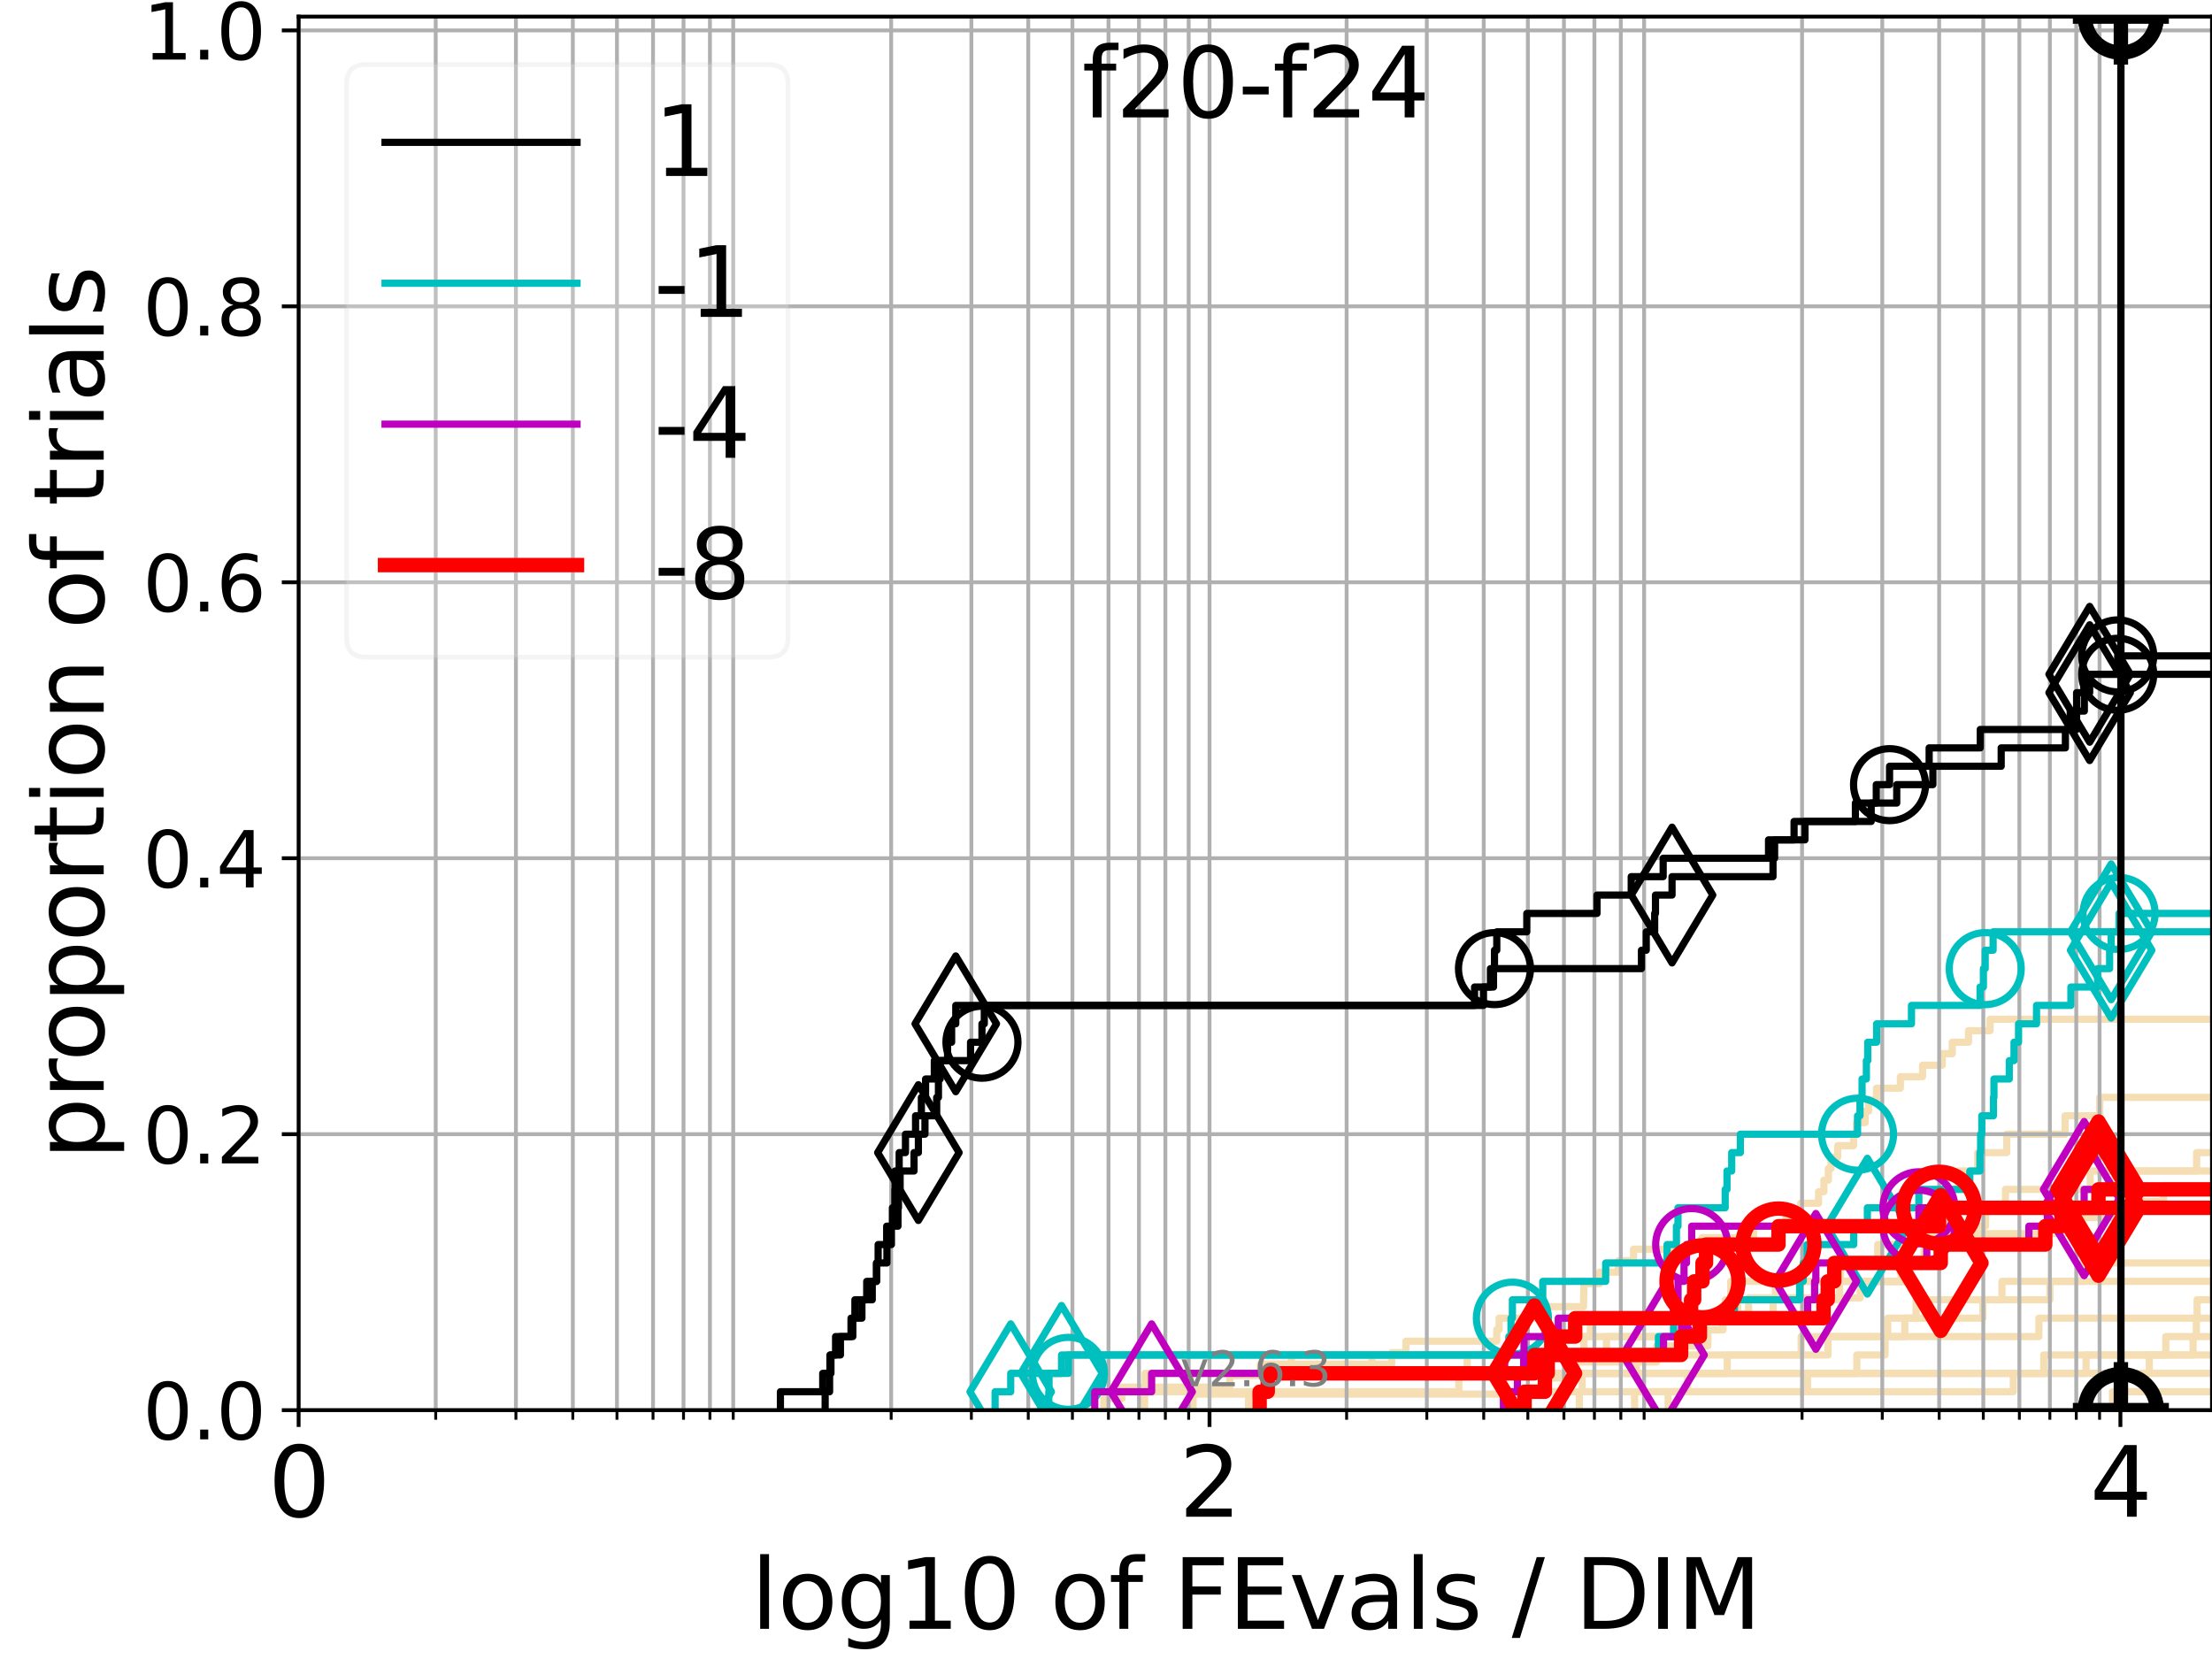<?xml version="1.0" encoding="utf-8" standalone="no"?>
<!DOCTYPE svg PUBLIC "-//W3C//DTD SVG 1.1//EN"
  "http://www.w3.org/Graphics/SVG/1.1/DTD/svg11.dtd">
<svg height="345.6pt" version="1.1" viewBox="0 0 460.8 345.6" width="460.8pt" xmlns="http://www.w3.org/2000/svg" xmlns:xlink="http://www.w3.org/1999/xlink">
 <defs>
  <style type="text/css">*{stroke-linecap:butt;stroke-linejoin:round;}</style>
 </defs>
 <g id="figure_1">
  <g id="patch_1">
   <path d="M 0 345.6 
L 460.8 345.6 
L 460.8 0 
L 0 0 
z
" style="fill:#ffffff;"/>
  </g>
  <g id="axes_1">
   <g id="patch_2">
    <path d="M 62.208 293.76 
L 460.8 293.76 
L 460.8 3.456 
L 62.208 3.456 
z
" style="fill:#ffffff;"/>
   </g>
   <g id="line2d_1"/>
   <g id="line2d_2">
    <path clip-path="url(#p27ec09d6b8)" d="M 237.852 293.76 
L 237.852 289.928 
L 238.557 289.928 
L 238.557 286.095 
L 285.802 286.095 
L 285.802 282.263 
L 323.013 282.263 
L 323.013 278.43 
L 352.517 278.43 
L 352.517 274.598 
L 359.394 274.598 
L 359.394 270.766 
L 360.54 270.766 
L 360.54 266.933 
L 385.923 266.933 
L 385.923 263.101 
L 391.163 263.101 
L 391.163 259.268 
L 396.735 259.268 
L 396.735 255.436 
L 404.287 255.436 
L 404.287 251.604 
L 404.609 251.604 
L 404.609 247.771 
L 407.968 247.771 
L 407.968 243.939 
L 411.99 243.939 
L 411.99 240.106 
L 418.048 240.106 
L 418.048 236.274 
L 430.189 236.274 
L 430.189 232.442 
L 437.412 232.442 
L 437.412 228.609 
L 437.412 228.609 
L 437.412 228.609 
L 460.8 228.609 
" style="fill:none;stroke:#f5deb3;stroke-linecap:square;stroke-width:1.5;"/>
   </g>
   <g id="line2d_3"/>
   <g id="line2d_4"/>
   <g id="line2d_5">
    <path clip-path="url(#p27ec09d6b8)" d="M 340.514 293.76 
L 340.514 289.928 
L 376.547 289.928 
L 376.547 286.095 
L 386.807 286.095 
L 386.807 282.263 
L 392.693 282.263 
L 392.693 278.43 
L 424.742 278.43 
L 424.742 274.598 
L 461.8 274.598 
" style="fill:none;stroke:#f5deb3;stroke-linecap:square;stroke-width:1.5;"/>
   </g>
   <g id="line2d_6">
    <path clip-path="url(#p27ec09d6b8)" d="M 248.54 293.76 
L 248.54 290.418 
L 322.229 290.418 
L 322.229 287.076 
L 327.825 287.076 
L 327.825 283.733 
L 345.092 283.733 
L 345.092 280.391 
L 355.785 280.391 
L 355.785 277.049 
L 358.94 277.049 
L 358.94 273.707 
L 364.267 273.707 
L 364.267 270.365 
L 387.522 270.365 
L 387.522 267.022 
L 397.082 267.022 
L 397.082 263.68 
L 397.224 263.68 
L 397.224 260.338 
L 397.759 260.338 
L 397.759 256.996 
L 430.056 256.996 
L 430.056 253.654 
L 444.609 253.654 
L 444.609 250.311 
L 450.726 250.311 
L 450.726 246.969 
L 461.8 246.969 
" style="fill:none;stroke:#f5deb3;stroke-linecap:square;stroke-width:1.5;"/>
   </g>
   <g id="line2d_7">
    <path clip-path="url(#p27ec09d6b8)" d="M 318.13 293.76 
L 318.13 289.928 
L 419.402 289.928 
L 419.402 286.095 
L 419.402 286.095 
L 419.402 286.095 
L 460.8 286.095 
" style="fill:none;stroke:#f5deb3;stroke-linecap:square;stroke-width:1.5;"/>
   </g>
   <g id="line2d_8"/>
   <g id="line2d_9">
    <path clip-path="url(#p27ec09d6b8)" d="M 238.442 293.76 
L 238.442 289.928 
L 303.898 289.928 
L 303.898 286.095 
L 305.645 286.095 
L 305.645 282.263 
L 334.65 282.263 
L 334.65 278.43 
L 348.894 278.43 
L 348.894 274.598 
L 361.975 274.598 
L 361.975 270.766 
L 383.209 270.766 
L 383.209 266.933 
L 396.039 266.933 
L 396.039 263.101 
L 400.833 263.101 
L 400.833 259.268 
L 401.987 259.268 
L 401.987 255.436 
L 413.646 255.436 
L 413.646 251.604 
L 417.775 251.604 
L 417.775 247.771 
L 435.43 247.771 
L 435.43 243.939 
L 435.43 243.939 
L 435.43 243.939 
L 460.8 243.939 
" style="fill:none;stroke:#f5deb3;stroke-linecap:square;stroke-width:1.5;"/>
   </g>
   <g id="line2d_10"/>
   <g id="line2d_11">
    <path clip-path="url(#p27ec09d6b8)" d="M 347.497 293.76 
L 347.497 289.928 
L 351.56 289.928 
L 351.56 286.095 
L 434.567 286.095 
L 434.567 282.263 
L 456.853 282.263 
L 456.853 278.43 
L 461.8 278.43 
" style="fill:none;stroke:#f5deb3;stroke-linecap:square;stroke-width:1.5;"/>
   </g>
   <g id="line2d_12"/>
   <g id="line2d_13">
    <path clip-path="url(#p27ec09d6b8)" d="M 229.943 293.76 
L 229.943 291.365 
L 233.735 291.365 
L 233.735 288.97 
L 256.19 288.97 
L 256.19 286.574 
L 262.568 286.574 
L 262.568 284.179 
L 289.917 284.179 
L 289.917 281.784 
L 292.883 281.784 
L 292.883 279.389 
L 311.797 279.389 
L 311.797 276.993 
L 312.293 276.993 
L 312.293 274.598 
L 322.343 274.598 
L 322.343 272.203 
L 329.889 272.203 
L 329.889 269.808 
L 329.939 269.808 
L 329.939 267.412 
L 333.213 267.412 
L 333.213 265.017 
L 337.133 265.017 
L 337.133 262.622 
L 340.292 262.622 
L 340.292 260.227 
L 354.56 260.227 
L 354.56 257.831 
L 365.32 257.831 
L 365.32 255.436 
L 372.094 255.436 
L 372.094 253.041 
L 375.106 253.041 
L 375.106 250.646 
L 378.837 250.646 
L 378.837 248.25 
L 379.956 248.25 
L 379.956 245.855 
L 380.884 245.855 
L 380.884 243.46 
L 381.427 243.46 
L 381.427 241.065 
L 382.83 241.065 
L 382.83 238.669 
L 386.147 238.669 
L 386.147 236.274 
L 386.725 236.274 
L 386.725 233.879 
L 388.541 233.879 
L 388.541 231.484 
L 389.276 231.484 
L 389.276 229.088 
L 390.917 229.088 
L 390.917 226.693 
L 395.885 226.693 
L 395.885 224.298 
L 400.511 224.298 
L 400.511 221.903 
L 404.609 221.903 
L 404.609 219.507 
L 406.69 219.507 
L 406.69 217.112 
L 410.076 217.112 
L 410.076 214.717 
L 414.562 214.717 
L 414.562 212.322 
L 414.562 212.322 
L 414.562 212.322 
L 460.8 212.322 
" style="fill:none;stroke:#f5deb3;stroke-linecap:square;stroke-width:1.5;"/>
   </g>
   <g id="line2d_14">
    <path clip-path="url(#p27ec09d6b8)" d="M 440.069 293.76 
L 440.069 289.928 
L 446.754 289.928 
L 446.754 286.095 
L 447.733 286.095 
L 447.733 282.263 
L 451.173 282.263 
L 451.173 278.43 
L 457.542 278.43 
L 457.542 274.598 
L 457.695 274.598 
L 457.695 270.766 
L 461.098 270.766 
L 461.098 266.933 
L 461.8 266.933 
" style="fill:none;stroke:#f5deb3;stroke-linecap:square;stroke-width:1.5;"/>
   </g>
   <g id="line2d_15"/>
   <g id="line2d_16">
    <path clip-path="url(#p27ec09d6b8)" d="M 260.082 293.76 
L 260.082 289.928 
L 263.985 289.928 
L 263.985 286.095 
L 340.887 286.095 
L 340.887 282.263 
L 380.815 282.263 
L 380.815 278.43 
L 393.244 278.43 
L 393.244 274.598 
L 399.152 274.598 
L 399.152 270.766 
L 417.048 270.766 
L 417.048 266.933 
L 433.809 266.933 
L 433.809 263.101 
L 433.809 263.101 
L 433.809 263.101 
L 460.8 263.101 
" style="fill:none;stroke:#f5deb3;stroke-linecap:square;stroke-width:1.5;"/>
   </g>
   <g id="line2d_17">
    <path clip-path="url(#p27ec09d6b8)" d="M 442.306 293.76 
L 442.306 289.928 
L 461.8 289.928 
" style="fill:none;stroke:#f5deb3;stroke-linecap:square;stroke-width:1.5;"/>
   </g>
   <g id="line2d_18">
    <path clip-path="url(#p27ec09d6b8)" d="M 261.837 293.76 
L 261.837 289.928 
L 264.162 289.928 
L 264.162 286.095 
L 269 286.095 
L 269 282.263 
L 329.954 282.263 
L 329.954 278.43 
L 331.296 278.43 
L 331.296 274.598 
L 369.366 274.598 
L 369.366 270.766 
L 369.861 270.766 
L 369.861 266.933 
L 383.429 266.933 
L 383.429 263.101 
L 394.045 263.101 
L 394.045 259.268 
L 397.749 259.268 
L 397.749 255.436 
L 406.255 255.436 
L 406.255 251.604 
L 427.946 251.604 
L 427.946 247.771 
L 440.612 247.771 
L 440.612 243.939 
L 457.597 243.939 
L 457.597 240.106 
L 457.597 240.106 
L 457.597 240.106 
L 460.8 240.106 
" style="fill:none;stroke:#f5deb3;stroke-linecap:square;stroke-width:1.5;"/>
   </g>
   <g id="line2d_19">
    <path clip-path="url(#p27ec09d6b8)" d="M 329.009 293.76 
L 329.009 289.928 
L 329.59 289.928 
L 329.59 286.095 
L 425.746 286.095 
L 425.746 282.263 
L 461.8 282.263 
" style="fill:none;stroke:#f5deb3;stroke-linecap:square;stroke-width:1.5;"/>
   </g>
   <g id="line2d_20">
    <path clip-path="url(#p27ec09d6b8)" d="M 318.326 293.76 
L 318.326 289.928 
L 326.192 289.928 
L 326.192 286.095 
L 359.815 286.095 
L 359.815 282.263 
L 375.213 282.263 
L 375.213 278.43 
L 396.808 278.43 
L 396.808 274.598 
L 413.062 274.598 
L 413.062 270.766 
L 427.032 270.766 
L 427.032 266.933 
L 427.032 266.933 
L 427.032 266.933 
L 460.8 266.933 
" style="fill:none;stroke:#f5deb3;stroke-linecap:square;stroke-width:1.5;"/>
   </g>
   <g id="matplotlib.axis_1">
    <g id="xtick_1">
     <g id="line2d_21">
      <path clip-path="url(#p27ec09d6b8)" d="M 62.208 293.76 
L 62.208 3.456 
" style="fill:none;stroke:#b0b0b0;stroke-linecap:square;stroke-width:0.8;"/>
     </g>
     <g id="line2d_22">
      <defs>
       <path d="M 0 0 
L 0 3.5 
" id="ma8cffbff23" style="stroke:#000000;stroke-width:0.8;"/>
      </defs>
      <g>
       <use style="stroke:#000000;stroke-width:0.8;" x="62.208" xlink:href="#ma8cffbff23" y="293.76"/>
      </g>
     </g>
     <g id="text_1">
      <!-- 0 -->
      <g transform="translate(55.846 315.957)scale(0.2 -0.2)">
       <defs>
        <path d="M 2034 4250 
Q 1547 4250 1301 3770 
Q 1056 3291 1056 2328 
Q 1056 1369 1301 889 
Q 1547 409 2034 409 
Q 2525 409 2770 889 
Q 3016 1369 3016 2328 
Q 3016 3291 2770 3770 
Q 2525 4250 2034 4250 
z
M 2034 4750 
Q 2819 4750 3233 4129 
Q 3647 3509 3647 2328 
Q 3647 1150 3233 529 
Q 2819 -91 2034 -91 
Q 1250 -91 836 529 
Q 422 1150 422 2328 
Q 422 3509 836 4129 
Q 1250 4750 2034 4750 
z
" id="DejaVuSans-30" transform="scale(0.016)"/>
       </defs>
       <use xlink:href="#DejaVuSans-30"/>
      </g>
     </g>
    </g>
    <g id="xtick_2">
     <g id="line2d_23">
      <path clip-path="url(#p27ec09d6b8)" d="M 251.964 293.76 
L 251.964 3.456 
" style="fill:none;stroke:#b0b0b0;stroke-linecap:square;stroke-width:0.8;"/>
     </g>
     <g id="line2d_24">
      <g>
       <use style="stroke:#000000;stroke-width:0.8;" x="251.964" xlink:href="#ma8cffbff23" y="293.76"/>
      </g>
     </g>
     <g id="text_2">
      <!-- 2 -->
      <g transform="translate(245.602 315.957)scale(0.2 -0.2)">
       <defs>
        <path d="M 1228 531 
L 3431 531 
L 3431 0 
L 469 0 
L 469 531 
Q 828 903 1448 1529 
Q 2069 2156 2228 2338 
Q 2531 2678 2651 2914 
Q 2772 3150 2772 3378 
Q 2772 3750 2511 3984 
Q 2250 4219 1831 4219 
Q 1534 4219 1204 4116 
Q 875 4013 500 3803 
L 500 4441 
Q 881 4594 1212 4672 
Q 1544 4750 1819 4750 
Q 2544 4750 2975 4387 
Q 3406 4025 3406 3419 
Q 3406 3131 3298 2873 
Q 3191 2616 2906 2266 
Q 2828 2175 2409 1742 
Q 1991 1309 1228 531 
z
" id="DejaVuSans-32" transform="scale(0.016)"/>
       </defs>
       <use xlink:href="#DejaVuSans-32"/>
      </g>
     </g>
    </g>
    <g id="xtick_3">
     <g id="line2d_25">
      <path clip-path="url(#p27ec09d6b8)" d="M 441.72 293.76 
L 441.72 3.456 
" style="fill:none;stroke:#b0b0b0;stroke-linecap:square;stroke-width:0.8;"/>
     </g>
     <g id="line2d_26">
      <g>
       <use style="stroke:#000000;stroke-width:0.8;" x="441.72" xlink:href="#ma8cffbff23" y="293.76"/>
      </g>
     </g>
     <g id="text_3">
      <!-- 4 -->
      <g transform="translate(435.358 315.957)scale(0.2 -0.2)">
       <defs>
        <path d="M 2419 4116 
L 825 1625 
L 2419 1625 
L 2419 4116 
z
M 2253 4666 
L 3047 4666 
L 3047 1625 
L 3713 1625 
L 3713 1100 
L 3047 1100 
L 3047 0 
L 2419 0 
L 2419 1100 
L 313 1100 
L 313 1709 
L 2253 4666 
z
" id="DejaVuSans-34" transform="scale(0.016)"/>
       </defs>
       <use xlink:href="#DejaVuSans-34"/>
      </g>
     </g>
    </g>
    <g id="xtick_4">
     <g id="line2d_27">
      <path clip-path="url(#p27ec09d6b8)" d="M 90.769 293.76 
L 90.769 3.456 
" style="fill:none;stroke:#b0b0b0;stroke-linecap:square;stroke-width:0.8;"/>
     </g>
     <g id="line2d_28">
      <defs>
       <path d="M 0 0 
L 0 2 
" id="mb59a0e1592" style="stroke:#000000;stroke-width:0.6;"/>
      </defs>
      <g>
       <use style="stroke:#000000;stroke-width:0.6;" x="90.769" xlink:href="#mb59a0e1592" y="293.76"/>
      </g>
     </g>
    </g>
    <g id="xtick_5">
     <g id="line2d_29">
      <path clip-path="url(#p27ec09d6b8)" d="M 107.476 293.76 
L 107.476 3.456 
" style="fill:none;stroke:#b0b0b0;stroke-linecap:square;stroke-width:0.8;"/>
     </g>
     <g id="line2d_30">
      <g>
       <use style="stroke:#000000;stroke-width:0.6;" x="107.476" xlink:href="#mb59a0e1592" y="293.76"/>
      </g>
     </g>
    </g>
    <g id="xtick_6">
     <g id="line2d_31">
      <path clip-path="url(#p27ec09d6b8)" d="M 119.33 293.76 
L 119.33 3.456 
" style="fill:none;stroke:#b0b0b0;stroke-linecap:square;stroke-width:0.8;"/>
     </g>
     <g id="line2d_32">
      <g>
       <use style="stroke:#000000;stroke-width:0.6;" x="119.33" xlink:href="#mb59a0e1592" y="293.76"/>
      </g>
     </g>
    </g>
    <g id="xtick_7">
     <g id="line2d_33">
      <path clip-path="url(#p27ec09d6b8)" d="M 128.525 293.76 
L 128.525 3.456 
" style="fill:none;stroke:#b0b0b0;stroke-linecap:square;stroke-width:0.8;"/>
     </g>
     <g id="line2d_34">
      <g>
       <use style="stroke:#000000;stroke-width:0.6;" x="128.525" xlink:href="#mb59a0e1592" y="293.76"/>
      </g>
     </g>
    </g>
    <g id="xtick_8">
     <g id="line2d_35">
      <path clip-path="url(#p27ec09d6b8)" d="M 136.037 293.76 
L 136.037 3.456 
" style="fill:none;stroke:#b0b0b0;stroke-linecap:square;stroke-width:0.8;"/>
     </g>
     <g id="line2d_36">
      <g>
       <use style="stroke:#000000;stroke-width:0.6;" x="136.037" xlink:href="#mb59a0e1592" y="293.76"/>
      </g>
     </g>
    </g>
    <g id="xtick_9">
     <g id="line2d_37">
      <path clip-path="url(#p27ec09d6b8)" d="M 142.389 293.76 
L 142.389 3.456 
" style="fill:none;stroke:#b0b0b0;stroke-linecap:square;stroke-width:0.8;"/>
     </g>
     <g id="line2d_38">
      <g>
       <use style="stroke:#000000;stroke-width:0.6;" x="142.389" xlink:href="#mb59a0e1592" y="293.76"/>
      </g>
     </g>
    </g>
    <g id="xtick_10">
     <g id="line2d_39">
      <path clip-path="url(#p27ec09d6b8)" d="M 147.891 293.76 
L 147.891 3.456 
" style="fill:none;stroke:#b0b0b0;stroke-linecap:square;stroke-width:0.8;"/>
     </g>
     <g id="line2d_40">
      <g>
       <use style="stroke:#000000;stroke-width:0.6;" x="147.891" xlink:href="#mb59a0e1592" y="293.76"/>
      </g>
     </g>
    </g>
    <g id="xtick_11">
     <g id="line2d_41">
      <path clip-path="url(#p27ec09d6b8)" d="M 152.745 293.76 
L 152.745 3.456 
" style="fill:none;stroke:#b0b0b0;stroke-linecap:square;stroke-width:0.8;"/>
     </g>
     <g id="line2d_42">
      <g>
       <use style="stroke:#000000;stroke-width:0.6;" x="152.745" xlink:href="#mb59a0e1592" y="293.76"/>
      </g>
     </g>
    </g>
    <g id="xtick_12">
     <g id="line2d_43">
      <path clip-path="url(#p27ec09d6b8)" d="M 185.647 293.76 
L 185.647 3.456 
" style="fill:none;stroke:#b0b0b0;stroke-linecap:square;stroke-width:0.8;"/>
     </g>
     <g id="line2d_44">
      <g>
       <use style="stroke:#000000;stroke-width:0.6;" x="185.647" xlink:href="#mb59a0e1592" y="293.76"/>
      </g>
     </g>
    </g>
    <g id="xtick_13">
     <g id="line2d_45">
      <path clip-path="url(#p27ec09d6b8)" d="M 202.354 293.76 
L 202.354 3.456 
" style="fill:none;stroke:#b0b0b0;stroke-linecap:square;stroke-width:0.8;"/>
     </g>
     <g id="line2d_46">
      <g>
       <use style="stroke:#000000;stroke-width:0.6;" x="202.354" xlink:href="#mb59a0e1592" y="293.76"/>
      </g>
     </g>
    </g>
    <g id="xtick_14">
     <g id="line2d_47">
      <path clip-path="url(#p27ec09d6b8)" d="M 214.208 293.76 
L 214.208 3.456 
" style="fill:none;stroke:#b0b0b0;stroke-linecap:square;stroke-width:0.8;"/>
     </g>
     <g id="line2d_48">
      <g>
       <use style="stroke:#000000;stroke-width:0.6;" x="214.208" xlink:href="#mb59a0e1592" y="293.76"/>
      </g>
     </g>
    </g>
    <g id="xtick_15">
     <g id="line2d_49">
      <path clip-path="url(#p27ec09d6b8)" d="M 223.403 293.76 
L 223.403 3.456 
" style="fill:none;stroke:#b0b0b0;stroke-linecap:square;stroke-width:0.8;"/>
     </g>
     <g id="line2d_50">
      <g>
       <use style="stroke:#000000;stroke-width:0.6;" x="223.403" xlink:href="#mb59a0e1592" y="293.76"/>
      </g>
     </g>
    </g>
    <g id="xtick_16">
     <g id="line2d_51">
      <path clip-path="url(#p27ec09d6b8)" d="M 230.916 293.76 
L 230.916 3.456 
" style="fill:none;stroke:#b0b0b0;stroke-linecap:square;stroke-width:0.8;"/>
     </g>
     <g id="line2d_52">
      <g>
       <use style="stroke:#000000;stroke-width:0.6;" x="230.916" xlink:href="#mb59a0e1592" y="293.76"/>
      </g>
     </g>
    </g>
    <g id="xtick_17">
     <g id="line2d_53">
      <path clip-path="url(#p27ec09d6b8)" d="M 237.267 293.76 
L 237.267 3.456 
" style="fill:none;stroke:#b0b0b0;stroke-linecap:square;stroke-width:0.8;"/>
     </g>
     <g id="line2d_54">
      <g>
       <use style="stroke:#000000;stroke-width:0.6;" x="237.267" xlink:href="#mb59a0e1592" y="293.76"/>
      </g>
     </g>
    </g>
    <g id="xtick_18">
     <g id="line2d_55">
      <path clip-path="url(#p27ec09d6b8)" d="M 242.769 293.76 
L 242.769 3.456 
" style="fill:none;stroke:#b0b0b0;stroke-linecap:square;stroke-width:0.8;"/>
     </g>
     <g id="line2d_56">
      <g>
       <use style="stroke:#000000;stroke-width:0.6;" x="242.769" xlink:href="#mb59a0e1592" y="293.76"/>
      </g>
     </g>
    </g>
    <g id="xtick_19">
     <g id="line2d_57">
      <path clip-path="url(#p27ec09d6b8)" d="M 247.623 293.76 
L 247.623 3.456 
" style="fill:none;stroke:#b0b0b0;stroke-linecap:square;stroke-width:0.8;"/>
     </g>
     <g id="line2d_58">
      <g>
       <use style="stroke:#000000;stroke-width:0.6;" x="247.623" xlink:href="#mb59a0e1592" y="293.76"/>
      </g>
     </g>
    </g>
    <g id="xtick_20">
     <g id="line2d_59">
      <path clip-path="url(#p27ec09d6b8)" d="M 280.525 293.76 
L 280.525 3.456 
" style="fill:none;stroke:#b0b0b0;stroke-linecap:square;stroke-width:0.8;"/>
     </g>
     <g id="line2d_60">
      <g>
       <use style="stroke:#000000;stroke-width:0.6;" x="280.525" xlink:href="#mb59a0e1592" y="293.76"/>
      </g>
     </g>
    </g>
    <g id="xtick_21">
     <g id="line2d_61">
      <path clip-path="url(#p27ec09d6b8)" d="M 297.232 293.76 
L 297.232 3.456 
" style="fill:none;stroke:#b0b0b0;stroke-linecap:square;stroke-width:0.8;"/>
     </g>
     <g id="line2d_62">
      <g>
       <use style="stroke:#000000;stroke-width:0.6;" x="297.232" xlink:href="#mb59a0e1592" y="293.76"/>
      </g>
     </g>
    </g>
    <g id="xtick_22">
     <g id="line2d_63">
      <path clip-path="url(#p27ec09d6b8)" d="M 309.086 293.76 
L 309.086 3.456 
" style="fill:none;stroke:#b0b0b0;stroke-linecap:square;stroke-width:0.8;"/>
     </g>
     <g id="line2d_64">
      <g>
       <use style="stroke:#000000;stroke-width:0.6;" x="309.086" xlink:href="#mb59a0e1592" y="293.76"/>
      </g>
     </g>
    </g>
    <g id="xtick_23">
     <g id="line2d_65">
      <path clip-path="url(#p27ec09d6b8)" d="M 318.281 293.76 
L 318.281 3.456 
" style="fill:none;stroke:#b0b0b0;stroke-linecap:square;stroke-width:0.8;"/>
     </g>
     <g id="line2d_66">
      <g>
       <use style="stroke:#000000;stroke-width:0.6;" x="318.281" xlink:href="#mb59a0e1592" y="293.76"/>
      </g>
     </g>
    </g>
    <g id="xtick_24">
     <g id="line2d_67">
      <path clip-path="url(#p27ec09d6b8)" d="M 325.794 293.76 
L 325.794 3.456 
" style="fill:none;stroke:#b0b0b0;stroke-linecap:square;stroke-width:0.8;"/>
     </g>
     <g id="line2d_68">
      <g>
       <use style="stroke:#000000;stroke-width:0.6;" x="325.794" xlink:href="#mb59a0e1592" y="293.76"/>
      </g>
     </g>
    </g>
    <g id="xtick_25">
     <g id="line2d_69">
      <path clip-path="url(#p27ec09d6b8)" d="M 332.145 293.76 
L 332.145 3.456 
" style="fill:none;stroke:#b0b0b0;stroke-linecap:square;stroke-width:0.8;"/>
     </g>
     <g id="line2d_70">
      <g>
       <use style="stroke:#000000;stroke-width:0.6;" x="332.145" xlink:href="#mb59a0e1592" y="293.76"/>
      </g>
     </g>
    </g>
    <g id="xtick_26">
     <g id="line2d_71">
      <path clip-path="url(#p27ec09d6b8)" d="M 337.648 293.76 
L 337.648 3.456 
" style="fill:none;stroke:#b0b0b0;stroke-linecap:square;stroke-width:0.8;"/>
     </g>
     <g id="line2d_72">
      <g>
       <use style="stroke:#000000;stroke-width:0.6;" x="337.648" xlink:href="#mb59a0e1592" y="293.76"/>
      </g>
     </g>
    </g>
    <g id="xtick_27">
     <g id="line2d_73">
      <path clip-path="url(#p27ec09d6b8)" d="M 342.501 293.76 
L 342.501 3.456 
" style="fill:none;stroke:#b0b0b0;stroke-linecap:square;stroke-width:0.8;"/>
     </g>
     <g id="line2d_74">
      <g>
       <use style="stroke:#000000;stroke-width:0.6;" x="342.501" xlink:href="#mb59a0e1592" y="293.76"/>
      </g>
     </g>
    </g>
    <g id="xtick_28">
     <g id="line2d_75">
      <path clip-path="url(#p27ec09d6b8)" d="M 375.403 293.76 
L 375.403 3.456 
" style="fill:none;stroke:#b0b0b0;stroke-linecap:square;stroke-width:0.8;"/>
     </g>
     <g id="line2d_76">
      <g>
       <use style="stroke:#000000;stroke-width:0.6;" x="375.403" xlink:href="#mb59a0e1592" y="293.76"/>
      </g>
     </g>
    </g>
    <g id="xtick_29">
     <g id="line2d_77">
      <path clip-path="url(#p27ec09d6b8)" d="M 392.111 293.76 
L 392.111 3.456 
" style="fill:none;stroke:#b0b0b0;stroke-linecap:square;stroke-width:0.8;"/>
     </g>
     <g id="line2d_78">
      <g>
       <use style="stroke:#000000;stroke-width:0.6;" x="392.111" xlink:href="#mb59a0e1592" y="293.76"/>
      </g>
     </g>
    </g>
    <g id="xtick_30">
     <g id="line2d_79">
      <path clip-path="url(#p27ec09d6b8)" d="M 403.964 293.76 
L 403.964 3.456 
" style="fill:none;stroke:#b0b0b0;stroke-linecap:square;stroke-width:0.8;"/>
     </g>
     <g id="line2d_80">
      <g>
       <use style="stroke:#000000;stroke-width:0.6;" x="403.964" xlink:href="#mb59a0e1592" y="293.76"/>
      </g>
     </g>
    </g>
    <g id="xtick_31">
     <g id="line2d_81">
      <path clip-path="url(#p27ec09d6b8)" d="M 413.159 293.76 
L 413.159 3.456 
" style="fill:none;stroke:#b0b0b0;stroke-linecap:square;stroke-width:0.8;"/>
     </g>
     <g id="line2d_82">
      <g>
       <use style="stroke:#000000;stroke-width:0.6;" x="413.159" xlink:href="#mb59a0e1592" y="293.76"/>
      </g>
     </g>
    </g>
    <g id="xtick_32">
     <g id="line2d_83">
      <path clip-path="url(#p27ec09d6b8)" d="M 420.672 293.76 
L 420.672 3.456 
" style="fill:none;stroke:#b0b0b0;stroke-linecap:square;stroke-width:0.8;"/>
     </g>
     <g id="line2d_84">
      <g>
       <use style="stroke:#000000;stroke-width:0.6;" x="420.672" xlink:href="#mb59a0e1592" y="293.76"/>
      </g>
     </g>
    </g>
    <g id="xtick_33">
     <g id="line2d_85">
      <path clip-path="url(#p27ec09d6b8)" d="M 427.023 293.76 
L 427.023 3.456 
" style="fill:none;stroke:#b0b0b0;stroke-linecap:square;stroke-width:0.8;"/>
     </g>
     <g id="line2d_86">
      <g>
       <use style="stroke:#000000;stroke-width:0.6;" x="427.023" xlink:href="#mb59a0e1592" y="293.76"/>
      </g>
     </g>
    </g>
    <g id="xtick_34">
     <g id="line2d_87">
      <path clip-path="url(#p27ec09d6b8)" d="M 432.526 293.76 
L 432.526 3.456 
" style="fill:none;stroke:#b0b0b0;stroke-linecap:square;stroke-width:0.8;"/>
     </g>
     <g id="line2d_88">
      <g>
       <use style="stroke:#000000;stroke-width:0.6;" x="432.526" xlink:href="#mb59a0e1592" y="293.76"/>
      </g>
     </g>
    </g>
    <g id="xtick_35">
     <g id="line2d_89">
      <path clip-path="url(#p27ec09d6b8)" d="M 437.379 293.76 
L 437.379 3.456 
" style="fill:none;stroke:#b0b0b0;stroke-linecap:square;stroke-width:0.8;"/>
     </g>
     <g id="line2d_90">
      <g>
       <use style="stroke:#000000;stroke-width:0.6;" x="437.379" xlink:href="#mb59a0e1592" y="293.76"/>
      </g>
     </g>
    </g>
    <g id="text_4">
     <!-- log10 of FEvals / DIM -->
     <g transform="translate(156.431 339.313)scale(0.2 -0.2)">
      <defs>
       <path d="M 603 4863 
L 1178 4863 
L 1178 0 
L 603 0 
L 603 4863 
z
" id="DejaVuSans-6c" transform="scale(0.016)"/>
       <path d="M 1959 3097 
Q 1497 3097 1228 2736 
Q 959 2375 959 1747 
Q 959 1119 1226 758 
Q 1494 397 1959 397 
Q 2419 397 2687 759 
Q 2956 1122 2956 1747 
Q 2956 2369 2687 2733 
Q 2419 3097 1959 3097 
z
M 1959 3584 
Q 2709 3584 3137 3096 
Q 3566 2609 3566 1747 
Q 3566 888 3137 398 
Q 2709 -91 1959 -91 
Q 1206 -91 779 398 
Q 353 888 353 1747 
Q 353 2609 779 3096 
Q 1206 3584 1959 3584 
z
" id="DejaVuSans-6f" transform="scale(0.016)"/>
       <path d="M 2906 1791 
Q 2906 2416 2648 2759 
Q 2391 3103 1925 3103 
Q 1463 3103 1205 2759 
Q 947 2416 947 1791 
Q 947 1169 1205 825 
Q 1463 481 1925 481 
Q 2391 481 2648 825 
Q 2906 1169 2906 1791 
z
M 3481 434 
Q 3481 -459 3084 -895 
Q 2688 -1331 1869 -1331 
Q 1566 -1331 1297 -1286 
Q 1028 -1241 775 -1147 
L 775 -588 
Q 1028 -725 1275 -790 
Q 1522 -856 1778 -856 
Q 2344 -856 2625 -561 
Q 2906 -266 2906 331 
L 2906 616 
Q 2728 306 2450 153 
Q 2172 0 1784 0 
Q 1141 0 747 490 
Q 353 981 353 1791 
Q 353 2603 747 3093 
Q 1141 3584 1784 3584 
Q 2172 3584 2450 3431 
Q 2728 3278 2906 2969 
L 2906 3500 
L 3481 3500 
L 3481 434 
z
" id="DejaVuSans-67" transform="scale(0.016)"/>
       <path d="M 794 531 
L 1825 531 
L 1825 4091 
L 703 3866 
L 703 4441 
L 1819 4666 
L 2450 4666 
L 2450 531 
L 3481 531 
L 3481 0 
L 794 0 
L 794 531 
z
" id="DejaVuSans-31" transform="scale(0.016)"/>
       <path id="DejaVuSans-20" transform="scale(0.016)"/>
       <path d="M 2375 4863 
L 2375 4384 
L 1825 4384 
Q 1516 4384 1395 4259 
Q 1275 4134 1275 3809 
L 1275 3500 
L 2222 3500 
L 2222 3053 
L 1275 3053 
L 1275 0 
L 697 0 
L 697 3053 
L 147 3053 
L 147 3500 
L 697 3500 
L 697 3744 
Q 697 4328 969 4595 
Q 1241 4863 1831 4863 
L 2375 4863 
z
" id="DejaVuSans-66" transform="scale(0.016)"/>
       <path d="M 628 4666 
L 3309 4666 
L 3309 4134 
L 1259 4134 
L 1259 2759 
L 3109 2759 
L 3109 2228 
L 1259 2228 
L 1259 0 
L 628 0 
L 628 4666 
z
" id="DejaVuSans-46" transform="scale(0.016)"/>
       <path d="M 628 4666 
L 3578 4666 
L 3578 4134 
L 1259 4134 
L 1259 2753 
L 3481 2753 
L 3481 2222 
L 1259 2222 
L 1259 531 
L 3634 531 
L 3634 0 
L 628 0 
L 628 4666 
z
" id="DejaVuSans-45" transform="scale(0.016)"/>
       <path d="M 191 3500 
L 800 3500 
L 1894 563 
L 2988 3500 
L 3597 3500 
L 2284 0 
L 1503 0 
L 191 3500 
z
" id="DejaVuSans-76" transform="scale(0.016)"/>
       <path d="M 2194 1759 
Q 1497 1759 1228 1600 
Q 959 1441 959 1056 
Q 959 750 1161 570 
Q 1363 391 1709 391 
Q 2188 391 2477 730 
Q 2766 1069 2766 1631 
L 2766 1759 
L 2194 1759 
z
M 3341 1997 
L 3341 0 
L 2766 0 
L 2766 531 
Q 2569 213 2275 61 
Q 1981 -91 1556 -91 
Q 1019 -91 701 211 
Q 384 513 384 1019 
Q 384 1609 779 1909 
Q 1175 2209 1959 2209 
L 2766 2209 
L 2766 2266 
Q 2766 2663 2505 2880 
Q 2244 3097 1772 3097 
Q 1472 3097 1187 3025 
Q 903 2953 641 2809 
L 641 3341 
Q 956 3463 1253 3523 
Q 1550 3584 1831 3584 
Q 2591 3584 2966 3190 
Q 3341 2797 3341 1997 
z
" id="DejaVuSans-61" transform="scale(0.016)"/>
       <path d="M 2834 3397 
L 2834 2853 
Q 2591 2978 2328 3040 
Q 2066 3103 1784 3103 
Q 1356 3103 1142 2972 
Q 928 2841 928 2578 
Q 928 2378 1081 2264 
Q 1234 2150 1697 2047 
L 1894 2003 
Q 2506 1872 2764 1633 
Q 3022 1394 3022 966 
Q 3022 478 2636 193 
Q 2250 -91 1575 -91 
Q 1294 -91 989 -36 
Q 684 19 347 128 
L 347 722 
Q 666 556 975 473 
Q 1284 391 1588 391 
Q 1994 391 2212 530 
Q 2431 669 2431 922 
Q 2431 1156 2273 1281 
Q 2116 1406 1581 1522 
L 1381 1569 
Q 847 1681 609 1914 
Q 372 2147 372 2553 
Q 372 3047 722 3315 
Q 1072 3584 1716 3584 
Q 2034 3584 2315 3537 
Q 2597 3491 2834 3397 
z
" id="DejaVuSans-73" transform="scale(0.016)"/>
       <path d="M 1625 4666 
L 2156 4666 
L 531 -594 
L 0 -594 
L 1625 4666 
z
" id="DejaVuSans-2f" transform="scale(0.016)"/>
       <path d="M 1259 4147 
L 1259 519 
L 2022 519 
Q 2988 519 3436 956 
Q 3884 1394 3884 2338 
Q 3884 3275 3436 3711 
Q 2988 4147 2022 4147 
L 1259 4147 
z
M 628 4666 
L 1925 4666 
Q 3281 4666 3915 4102 
Q 4550 3538 4550 2338 
Q 4550 1131 3912 565 
Q 3275 0 1925 0 
L 628 0 
L 628 4666 
z
" id="DejaVuSans-44" transform="scale(0.016)"/>
       <path d="M 628 4666 
L 1259 4666 
L 1259 0 
L 628 0 
L 628 4666 
z
" id="DejaVuSans-49" transform="scale(0.016)"/>
       <path d="M 628 4666 
L 1569 4666 
L 2759 1491 
L 3956 4666 
L 4897 4666 
L 4897 0 
L 4281 0 
L 4281 4097 
L 3078 897 
L 2444 897 
L 1241 4097 
L 1241 0 
L 628 0 
L 628 4666 
z
" id="DejaVuSans-4d" transform="scale(0.016)"/>
      </defs>
      <use xlink:href="#DejaVuSans-6c"/>
      <use x="27.783" xlink:href="#DejaVuSans-6f"/>
      <use x="88.965" xlink:href="#DejaVuSans-67"/>
      <use x="152.441" xlink:href="#DejaVuSans-31"/>
      <use x="216.064" xlink:href="#DejaVuSans-30"/>
      <use x="279.688" xlink:href="#DejaVuSans-20"/>
      <use x="311.475" xlink:href="#DejaVuSans-6f"/>
      <use x="372.656" xlink:href="#DejaVuSans-66"/>
      <use x="407.861" xlink:href="#DejaVuSans-20"/>
      <use x="439.648" xlink:href="#DejaVuSans-46"/>
      <use x="497.168" xlink:href="#DejaVuSans-45"/>
      <use x="560.352" xlink:href="#DejaVuSans-76"/>
      <use x="619.531" xlink:href="#DejaVuSans-61"/>
      <use x="680.811" xlink:href="#DejaVuSans-6c"/>
      <use x="708.594" xlink:href="#DejaVuSans-73"/>
      <use x="760.693" xlink:href="#DejaVuSans-20"/>
      <use x="792.48" xlink:href="#DejaVuSans-2f"/>
      <use x="826.172" xlink:href="#DejaVuSans-20"/>
      <use x="857.959" xlink:href="#DejaVuSans-44"/>
      <use x="934.961" xlink:href="#DejaVuSans-49"/>
      <use x="964.453" xlink:href="#DejaVuSans-4d"/>
     </g>
    </g>
   </g>
   <g id="matplotlib.axis_2">
    <g id="ytick_1">
     <g id="line2d_91">
      <path clip-path="url(#p27ec09d6b8)" d="M 62.208 293.76 
L 460.8 293.76 
" style="fill:none;stroke:#b0b0b0;stroke-linecap:square;stroke-width:0.8;"/>
     </g>
     <g id="line2d_92">
      <defs>
       <path d="M 0 0 
L -3.5 0 
" id="m6e2b3deaa2" style="stroke:#000000;stroke-width:0.8;"/>
      </defs>
      <g>
       <use style="stroke:#000000;stroke-width:0.8;" x="62.208" xlink:href="#m6e2b3deaa2" y="293.76"/>
      </g>
     </g>
     <g id="text_5">
      <!-- 0.0 -->
      <g transform="translate(29.763 299.839)scale(0.16 -0.16)">
       <defs>
        <path d="M 684 794 
L 1344 794 
L 1344 0 
L 684 0 
L 684 794 
z
" id="DejaVuSans-2e" transform="scale(0.016)"/>
       </defs>
       <use xlink:href="#DejaVuSans-30"/>
       <use x="63.623" xlink:href="#DejaVuSans-2e"/>
       <use x="95.41" xlink:href="#DejaVuSans-30"/>
      </g>
     </g>
    </g>
    <g id="ytick_2">
     <g id="line2d_93">
      <path clip-path="url(#p27ec09d6b8)" d="M 62.208 236.274 
L 460.8 236.274 
" style="fill:none;stroke:#b0b0b0;stroke-linecap:square;stroke-width:0.8;"/>
     </g>
     <g id="line2d_94">
      <g>
       <use style="stroke:#000000;stroke-width:0.8;" x="62.208" xlink:href="#m6e2b3deaa2" y="236.274"/>
      </g>
     </g>
     <g id="text_6">
      <!-- 0.2 -->
      <g transform="translate(29.763 242.353)scale(0.16 -0.16)">
       <use xlink:href="#DejaVuSans-30"/>
       <use x="63.623" xlink:href="#DejaVuSans-2e"/>
       <use x="95.41" xlink:href="#DejaVuSans-32"/>
      </g>
     </g>
    </g>
    <g id="ytick_3">
     <g id="line2d_95">
      <path clip-path="url(#p27ec09d6b8)" d="M 62.208 178.788 
L 460.8 178.788 
" style="fill:none;stroke:#b0b0b0;stroke-linecap:square;stroke-width:0.8;"/>
     </g>
     <g id="line2d_96">
      <g>
       <use style="stroke:#000000;stroke-width:0.8;" x="62.208" xlink:href="#m6e2b3deaa2" y="178.788"/>
      </g>
     </g>
     <g id="text_7">
      <!-- 0.4 -->
      <g transform="translate(29.763 184.867)scale(0.16 -0.16)">
       <use xlink:href="#DejaVuSans-30"/>
       <use x="63.623" xlink:href="#DejaVuSans-2e"/>
       <use x="95.41" xlink:href="#DejaVuSans-34"/>
      </g>
     </g>
    </g>
    <g id="ytick_4">
     <g id="line2d_97">
      <path clip-path="url(#p27ec09d6b8)" d="M 62.208 121.302 
L 460.8 121.302 
" style="fill:none;stroke:#b0b0b0;stroke-linecap:square;stroke-width:0.8;"/>
     </g>
     <g id="line2d_98">
      <g>
       <use style="stroke:#000000;stroke-width:0.8;" x="62.208" xlink:href="#m6e2b3deaa2" y="121.302"/>
      </g>
     </g>
     <g id="text_8">
      <!-- 0.6 -->
      <g transform="translate(29.763 127.381)scale(0.16 -0.16)">
       <defs>
        <path d="M 2113 2584 
Q 1688 2584 1439 2293 
Q 1191 2003 1191 1497 
Q 1191 994 1439 701 
Q 1688 409 2113 409 
Q 2538 409 2786 701 
Q 3034 994 3034 1497 
Q 3034 2003 2786 2293 
Q 2538 2584 2113 2584 
z
M 3366 4563 
L 3366 3988 
Q 3128 4100 2886 4159 
Q 2644 4219 2406 4219 
Q 1781 4219 1451 3797 
Q 1122 3375 1075 2522 
Q 1259 2794 1537 2939 
Q 1816 3084 2150 3084 
Q 2853 3084 3261 2657 
Q 3669 2231 3669 1497 
Q 3669 778 3244 343 
Q 2819 -91 2113 -91 
Q 1303 -91 875 529 
Q 447 1150 447 2328 
Q 447 3434 972 4092 
Q 1497 4750 2381 4750 
Q 2619 4750 2861 4703 
Q 3103 4656 3366 4563 
z
" id="DejaVuSans-36" transform="scale(0.016)"/>
       </defs>
       <use xlink:href="#DejaVuSans-30"/>
       <use x="63.623" xlink:href="#DejaVuSans-2e"/>
       <use x="95.41" xlink:href="#DejaVuSans-36"/>
      </g>
     </g>
    </g>
    <g id="ytick_5">
     <g id="line2d_99">
      <path clip-path="url(#p27ec09d6b8)" d="M 62.208 63.816 
L 460.8 63.816 
" style="fill:none;stroke:#b0b0b0;stroke-linecap:square;stroke-width:0.8;"/>
     </g>
     <g id="line2d_100">
      <g>
       <use style="stroke:#000000;stroke-width:0.8;" x="62.208" xlink:href="#m6e2b3deaa2" y="63.816"/>
      </g>
     </g>
     <g id="text_9">
      <!-- 0.8 -->
      <g transform="translate(29.763 69.895)scale(0.16 -0.16)">
       <defs>
        <path d="M 2034 2216 
Q 1584 2216 1326 1975 
Q 1069 1734 1069 1313 
Q 1069 891 1326 650 
Q 1584 409 2034 409 
Q 2484 409 2743 651 
Q 3003 894 3003 1313 
Q 3003 1734 2745 1975 
Q 2488 2216 2034 2216 
z
M 1403 2484 
Q 997 2584 770 2862 
Q 544 3141 544 3541 
Q 544 4100 942 4425 
Q 1341 4750 2034 4750 
Q 2731 4750 3128 4425 
Q 3525 4100 3525 3541 
Q 3525 3141 3298 2862 
Q 3072 2584 2669 2484 
Q 3125 2378 3379 2068 
Q 3634 1759 3634 1313 
Q 3634 634 3220 271 
Q 2806 -91 2034 -91 
Q 1263 -91 848 271 
Q 434 634 434 1313 
Q 434 1759 690 2068 
Q 947 2378 1403 2484 
z
M 1172 3481 
Q 1172 3119 1398 2916 
Q 1625 2713 2034 2713 
Q 2441 2713 2670 2916 
Q 2900 3119 2900 3481 
Q 2900 3844 2670 4047 
Q 2441 4250 2034 4250 
Q 1625 4250 1398 4047 
Q 1172 3844 1172 3481 
z
" id="DejaVuSans-38" transform="scale(0.016)"/>
       </defs>
       <use xlink:href="#DejaVuSans-30"/>
       <use x="63.623" xlink:href="#DejaVuSans-2e"/>
       <use x="95.41" xlink:href="#DejaVuSans-38"/>
      </g>
     </g>
    </g>
    <g id="ytick_6">
     <g id="line2d_101">
      <path clip-path="url(#p27ec09d6b8)" d="M 62.208 6.33 
L 460.8 6.33 
" style="fill:none;stroke:#b0b0b0;stroke-linecap:square;stroke-width:0.8;"/>
     </g>
     <g id="line2d_102">
      <g>
       <use style="stroke:#000000;stroke-width:0.8;" x="62.208" xlink:href="#m6e2b3deaa2" y="6.33"/>
      </g>
     </g>
     <g id="text_10">
      <!-- 1.0 -->
      <g transform="translate(29.763 12.409)scale(0.16 -0.16)">
       <use xlink:href="#DejaVuSans-31"/>
       <use x="63.623" xlink:href="#DejaVuSans-2e"/>
       <use x="95.41" xlink:href="#DejaVuSans-30"/>
      </g>
     </g>
    </g>
    <g id="text_11">
     <!-- proportion of trials -->
     <g transform="translate(21.604 241.614)rotate(-90)scale(0.2 -0.2)">
      <defs>
       <path d="M 1159 525 
L 1159 -1331 
L 581 -1331 
L 581 3500 
L 1159 3500 
L 1159 2969 
Q 1341 3281 1617 3432 
Q 1894 3584 2278 3584 
Q 2916 3584 3314 3078 
Q 3713 2572 3713 1747 
Q 3713 922 3314 415 
Q 2916 -91 2278 -91 
Q 1894 -91 1617 61 
Q 1341 213 1159 525 
z
M 3116 1747 
Q 3116 2381 2855 2742 
Q 2594 3103 2138 3103 
Q 1681 3103 1420 2742 
Q 1159 2381 1159 1747 
Q 1159 1113 1420 752 
Q 1681 391 2138 391 
Q 2594 391 2855 752 
Q 3116 1113 3116 1747 
z
" id="DejaVuSans-70" transform="scale(0.016)"/>
       <path d="M 2631 2963 
Q 2534 3019 2420 3045 
Q 2306 3072 2169 3072 
Q 1681 3072 1420 2755 
Q 1159 2438 1159 1844 
L 1159 0 
L 581 0 
L 581 3500 
L 1159 3500 
L 1159 2956 
Q 1341 3275 1631 3429 
Q 1922 3584 2338 3584 
Q 2397 3584 2469 3576 
Q 2541 3569 2628 3553 
L 2631 2963 
z
" id="DejaVuSans-72" transform="scale(0.016)"/>
       <path d="M 1172 4494 
L 1172 3500 
L 2356 3500 
L 2356 3053 
L 1172 3053 
L 1172 1153 
Q 1172 725 1289 603 
Q 1406 481 1766 481 
L 2356 481 
L 2356 0 
L 1766 0 
Q 1100 0 847 248 
Q 594 497 594 1153 
L 594 3053 
L 172 3053 
L 172 3500 
L 594 3500 
L 594 4494 
L 1172 4494 
z
" id="DejaVuSans-74" transform="scale(0.016)"/>
       <path d="M 603 3500 
L 1178 3500 
L 1178 0 
L 603 0 
L 603 3500 
z
M 603 4863 
L 1178 4863 
L 1178 4134 
L 603 4134 
L 603 4863 
z
" id="DejaVuSans-69" transform="scale(0.016)"/>
       <path d="M 3513 2113 
L 3513 0 
L 2938 0 
L 2938 2094 
Q 2938 2591 2744 2837 
Q 2550 3084 2163 3084 
Q 1697 3084 1428 2787 
Q 1159 2491 1159 1978 
L 1159 0 
L 581 0 
L 581 3500 
L 1159 3500 
L 1159 2956 
Q 1366 3272 1645 3428 
Q 1925 3584 2291 3584 
Q 2894 3584 3203 3211 
Q 3513 2838 3513 2113 
z
" id="DejaVuSans-6e" transform="scale(0.016)"/>
      </defs>
      <use xlink:href="#DejaVuSans-70"/>
      <use x="63.477" xlink:href="#DejaVuSans-72"/>
      <use x="102.34" xlink:href="#DejaVuSans-6f"/>
      <use x="163.521" xlink:href="#DejaVuSans-70"/>
      <use x="226.998" xlink:href="#DejaVuSans-6f"/>
      <use x="288.18" xlink:href="#DejaVuSans-72"/>
      <use x="329.293" xlink:href="#DejaVuSans-74"/>
      <use x="368.502" xlink:href="#DejaVuSans-69"/>
      <use x="396.285" xlink:href="#DejaVuSans-6f"/>
      <use x="457.467" xlink:href="#DejaVuSans-6e"/>
      <use x="520.846" xlink:href="#DejaVuSans-20"/>
      <use x="552.633" xlink:href="#DejaVuSans-6f"/>
      <use x="613.814" xlink:href="#DejaVuSans-66"/>
      <use x="649.02" xlink:href="#DejaVuSans-20"/>
      <use x="680.807" xlink:href="#DejaVuSans-74"/>
      <use x="720.016" xlink:href="#DejaVuSans-72"/>
      <use x="761.129" xlink:href="#DejaVuSans-69"/>
      <use x="788.912" xlink:href="#DejaVuSans-61"/>
      <use x="850.191" xlink:href="#DejaVuSans-6c"/>
      <use x="877.975" xlink:href="#DejaVuSans-73"/>
     </g>
    </g>
   </g>
   <g id="line2d_103">
    <path clip-path="url(#p27ec09d6b8)" d="M 162.575 293.76 
L 162.575 289.928 
L 171.39 289.928 
L 171.39 286.095 
L 172.891 286.095 
L 172.891 282.263 
L 175.078 282.263 
L 175.078 278.43 
L 177.658 278.43 
L 177.658 274.598 
L 179.552 274.598 
L 179.552 270.766 
L 180.555 270.766 
L 180.555 266.933 
L 182.602 266.933 
L 182.602 263.101 
L 182.933 263.101 
L 182.933 259.268 
L 184.71 259.268 
L 184.71 255.436 
L 187.065 255.436 
L 187.065 251.604 
L 187.164 251.604 
L 187.164 247.771 
L 187.51 247.771 
L 187.51 243.939 
L 190.409 243.939 
L 190.409 240.106 
L 191.316 240.106 
L 191.316 236.274 
L 192.685 236.274 
L 192.685 232.442 
L 195.129 232.442 
L 195.129 228.609 
L 195.496 228.609 
L 195.496 224.777 
L 195.859 224.777 
L 195.859 220.944 
L 197.398 220.944 
L 197.398 217.112 
L 198.241 217.112 
L 198.241 213.28 
L 199.105 213.28 
L 199.105 209.447 
L 307.176 209.447 
L 307.176 205.615 
L 311.126 205.615 
L 311.126 201.782 
L 341.944 201.782 
L 341.944 197.95 
L 342.944 197.95 
L 342.944 194.118 
L 344.697 194.118 
L 344.697 190.285 
L 344.867 190.285 
L 344.867 186.453 
L 348.317 186.453 
L 348.317 182.621 
L 369.348 182.621 
L 369.348 178.788 
L 369.683 178.788 
L 369.683 174.956 
L 373.736 174.956 
L 373.736 171.123 
L 389.802 171.123 
L 389.802 167.291 
L 395.124 167.291 
L 395.124 163.459 
L 402.653 163.459 
L 402.653 159.626 
L 416.884 159.626 
L 416.884 155.794 
L 430.258 155.794 
L 430.258 151.961 
L 432.593 151.961 
L 432.593 148.129 
L 434.206 148.129 
L 434.206 144.297 
L 435.315 144.297 
L 435.315 140.464 
L 435.315 140.464 
L 435.315 140.464 
L 460.8 140.464 
" style="fill:none;stroke:#000000;stroke-linecap:square;stroke-width:1.5;"/>
   </g>
   <g id="line2d_104">
    <defs>
     <path d="M 0 14.142 
L 8.485 0 
L 0 -14.142 
L -8.485 0 
z
" id="mdedacd26e9" style="stroke:#000000;stroke-linejoin:miter;stroke-width:1.5;"/>
    </defs>
    <g clip-path="url(#p27ec09d6b8)">
     <use style="fill-opacity:0;stroke:#000000;stroke-linejoin:miter;stroke-width:1.5;" x="191.316" xlink:href="#mdedacd26e9" y="240.106"/>
     <use style="fill-opacity:0;stroke:#000000;stroke-linejoin:miter;stroke-width:1.5;" x="199.105" xlink:href="#mdedacd26e9" y="213.28"/>
     <use style="fill-opacity:0;stroke:#000000;stroke-linejoin:miter;stroke-width:1.5;" x="348.317" xlink:href="#mdedacd26e9" y="186.453"/>
     <use style="fill-opacity:0;stroke:#000000;stroke-linejoin:miter;stroke-width:1.5;" x="435.315" xlink:href="#mdedacd26e9" y="144.297"/>
     <use style="fill-opacity:0;stroke:#000000;stroke-linejoin:miter;stroke-width:1.5;" x="435.315" xlink:href="#mdedacd26e9" y="140.464"/>
    </g>
   </g>
   <g id="line2d_105">
    <path clip-path="url(#p27ec09d6b8)" style="fill:none;stroke:#000000;stroke-linecap:square;stroke-width:1.5;"/>
    <g clip-path="url(#p27ec09d6b8)">
     <use style="fill-opacity:0;stroke:#000000;stroke-linejoin:miter;stroke-width:1.5;" x="-1" xlink:href="#mdedacd26e9" y="581.19"/>
     <use style="fill-opacity:0;stroke:#000000;stroke-linejoin:miter;stroke-width:1.5;" x="460.8" xlink:href="#mdedacd26e9" y="581.19"/>
    </g>
   </g>
   <g id="line2d_106">
    <path clip-path="url(#p27ec09d6b8)" d="M 171.896 293.76 
L 171.896 289.928 
L 172.82 289.928 
L 172.82 286.095 
L 173.101 286.095 
L 173.101 282.263 
L 174.067 282.263 
L 174.067 278.43 
L 177.281 278.43 
L 177.281 274.598 
L 178.093 274.598 
L 178.093 270.766 
L 181.704 270.766 
L 181.704 266.933 
L 182.602 266.933 
L 182.602 263.101 
L 184.762 263.101 
L 184.762 259.268 
L 185.699 259.268 
L 185.699 255.436 
L 185.904 255.436 
L 185.904 251.604 
L 186.413 251.604 
L 186.413 247.771 
L 186.463 247.771 
L 186.463 243.939 
L 187.313 243.939 
L 187.313 240.106 
L 188.627 240.106 
L 188.627 236.274 
L 190.729 236.274 
L 190.729 232.442 
L 191.94 232.442 
L 191.94 228.609 
L 192.815 228.609 
L 192.815 224.777 
L 194.635 224.777 
L 194.635 220.944 
L 202.182 220.944 
L 202.182 217.112 
L 204.561 217.112 
L 204.561 213.28 
L 205.046 213.28 
L 205.046 209.447 
L 309.032 209.447 
L 309.032 205.615 
L 310.486 205.615 
L 310.486 201.782 
L 311.329 201.782 
L 311.329 197.95 
L 311.807 197.95 
L 311.807 194.118 
L 318.06 194.118 
L 318.06 190.285 
L 332.686 190.285 
L 332.686 186.453 
L 339.813 186.453 
L 339.813 182.621 
L 346.467 182.621 
L 346.467 178.788 
L 368.418 178.788 
L 368.418 174.956 
L 376.01 174.956 
L 376.01 171.123 
L 386.515 171.123 
L 386.515 167.291 
L 390.865 167.291 
L 390.865 163.459 
L 393.628 163.459 
L 393.628 159.626 
L 401.877 159.626 
L 401.877 155.794 
L 412.525 155.794 
L 412.525 151.961 
L 431.27 151.961 
L 431.27 148.129 
L 432.593 148.129 
L 432.593 144.297 
L 434.106 144.297 
L 434.106 140.464 
L 441.158 140.464 
L 441.158 136.632 
L 441.158 136.632 
L 441.158 136.632 
L 460.8 136.632 
" style="fill:none;stroke:#000000;stroke-linecap:square;stroke-width:1.5;"/>
   </g>
   <g id="line2d_107">
    <defs>
     <path d="M 0 7.5 
C 1.989 7.5 3.897 6.71 5.303 5.303 
C 6.71 3.897 7.5 1.989 7.5 0 
C 7.5 -1.989 6.71 -3.897 5.303 -5.303 
C 3.897 -6.71 1.989 -7.5 0 -7.5 
C -1.989 -7.5 -3.897 -6.71 -5.303 -5.303 
C -6.71 -3.897 -7.5 -1.989 -7.5 0 
C -7.5 1.989 -6.71 3.897 -5.303 5.303 
C -3.897 6.71 -1.989 7.5 0 7.5 
z
" id="m82c126278c" style="stroke:#000000;stroke-width:1.5;"/>
    </defs>
    <g clip-path="url(#p27ec09d6b8)">
     <use style="fill-opacity:0;stroke:#000000;stroke-width:1.5;" x="204.561" xlink:href="#m82c126278c" y="217.112"/>
     <use style="fill-opacity:0;stroke:#000000;stroke-width:1.5;" x="311.329" xlink:href="#m82c126278c" y="201.782"/>
     <use style="fill-opacity:0;stroke:#000000;stroke-width:1.5;" x="393.628" xlink:href="#m82c126278c" y="163.459"/>
     <use style="fill-opacity:0;stroke:#000000;stroke-width:1.5;" x="441.158" xlink:href="#m82c126278c" y="140.464"/>
     <use style="fill-opacity:0;stroke:#000000;stroke-width:1.5;" x="441.158" xlink:href="#m82c126278c" y="136.632"/>
    </g>
   </g>
   <g id="line2d_108">
    <path clip-path="url(#p27ec09d6b8)" style="fill:none;stroke:#000000;stroke-linecap:square;stroke-width:1.5;"/>
   </g>
   <g id="line2d_109">
    <path clip-path="url(#p27ec09d6b8)" d="M 207.299 293.76 
L 207.299 289.928 
L 210.548 289.928 
L 210.548 286.095 
L 221.137 286.095 
L 221.137 282.263 
L 345.477 282.263 
L 345.477 278.43 
L 348.636 278.43 
L 348.636 274.598 
L 361.315 274.598 
L 361.315 270.766 
L 374.887 270.766 
L 374.887 266.933 
L 375.643 266.933 
L 375.643 263.101 
L 376.465 263.101 
L 376.465 259.268 
L 386.166 259.268 
L 386.166 255.436 
L 389.005 255.436 
L 389.005 251.604 
L 399.737 251.604 
L 399.737 247.771 
L 410.348 247.771 
L 410.348 243.939 
L 412.453 243.939 
L 412.453 240.106 
L 412.598 240.106 
L 412.598 236.274 
L 412.841 236.274 
L 412.841 232.442 
L 415.271 232.442 
L 415.271 228.609 
L 415.378 228.609 
L 415.378 224.777 
L 418.57 224.777 
L 418.57 220.944 
L 419.559 220.944 
L 419.559 217.112 
L 420.501 217.112 
L 420.501 213.28 
L 424.247 213.28 
L 424.247 209.447 
L 431.405 209.447 
L 431.405 205.615 
L 436.965 205.615 
L 436.965 201.782 
L 439.47 201.782 
L 439.47 197.95 
L 439.789 197.95 
L 439.789 194.118 
L 439.789 194.118 
L 439.789 194.118 
L 460.8 194.118 
" style="fill:none;stroke:#00bfbf;stroke-linecap:square;stroke-width:1.5;"/>
   </g>
   <g id="line2d_110">
    <defs>
     <path d="M 0 14.142 
L 8.485 0 
L 0 -14.142 
L -8.485 0 
z
" id="m3d789a4fe2" style="stroke:#00bfbf;stroke-linejoin:miter;stroke-width:1.5;"/>
    </defs>
    <g clip-path="url(#p27ec09d6b8)">
     <use style="fill-opacity:0;stroke:#00bfbf;stroke-linejoin:miter;stroke-width:1.5;" x="210.548" xlink:href="#m3d789a4fe2" y="289.928"/>
     <use style="fill-opacity:0;stroke:#00bfbf;stroke-linejoin:miter;stroke-width:1.5;" x="221.137" xlink:href="#m3d789a4fe2" y="286.095"/>
     <use style="fill-opacity:0;stroke:#00bfbf;stroke-linejoin:miter;stroke-width:1.5;" x="389.005" xlink:href="#m3d789a4fe2" y="255.436"/>
     <use style="fill-opacity:0;stroke:#00bfbf;stroke-linejoin:miter;stroke-width:1.5;" x="439.789" xlink:href="#m3d789a4fe2" y="197.95"/>
     <use style="fill-opacity:0;stroke:#00bfbf;stroke-linejoin:miter;stroke-width:1.5;" x="439.789" xlink:href="#m3d789a4fe2" y="194.118"/>
    </g>
   </g>
   <g id="line2d_111">
    <path clip-path="url(#p27ec09d6b8)" style="fill:none;stroke:#00bfbf;stroke-linecap:square;stroke-width:1.5;"/>
    <g clip-path="url(#p27ec09d6b8)">
     <use style="fill-opacity:0;stroke:#00bfbf;stroke-linejoin:miter;stroke-width:1.5;" x="-1" xlink:href="#m3d789a4fe2" y="581.19"/>
     <use style="fill-opacity:0;stroke:#00bfbf;stroke-linejoin:miter;stroke-width:1.5;" x="460.8" xlink:href="#m3d789a4fe2" y="581.19"/>
    </g>
   </g>
   <g id="line2d_112">
    <path clip-path="url(#p27ec09d6b8)" d="M 218.485 293.76 
L 218.485 289.928 
L 218.532 289.928 
L 218.532 286.095 
L 222.571 286.095 
L 222.571 282.263 
L 314.32 282.263 
L 314.32 278.43 
L 314.769 278.43 
L 314.769 274.598 
L 315.06 274.598 
L 315.06 270.766 
L 321.383 270.766 
L 321.383 266.933 
L 334.495 266.933 
L 334.495 263.101 
L 347.283 263.101 
L 347.283 259.268 
L 349.231 259.268 
L 349.231 255.436 
L 349.556 255.436 
L 349.556 251.604 
L 359.387 251.604 
L 359.387 247.771 
L 359.766 247.771 
L 359.766 243.939 
L 360.746 243.939 
L 360.746 240.106 
L 362.546 240.106 
L 362.546 236.274 
L 386.958 236.274 
L 386.958 232.442 
L 387.469 232.442 
L 387.469 228.609 
L 387.904 228.609 
L 387.904 224.777 
L 388.801 224.777 
L 388.801 220.944 
L 389.086 220.944 
L 389.086 217.112 
L 390.934 217.112 
L 390.934 213.28 
L 398.196 213.28 
L 398.196 209.447 
L 412.482 209.447 
L 412.482 205.615 
L 413.179 205.615 
L 413.179 201.782 
L 413.556 201.782 
L 413.556 197.95 
L 415.203 197.95 
L 415.203 194.118 
L 441.443 194.118 
L 441.443 190.285 
L 441.443 190.285 
L 441.443 190.285 
L 460.8 190.285 
" style="fill:none;stroke:#00bfbf;stroke-linecap:square;stroke-width:1.5;"/>
   </g>
   <g id="line2d_113">
    <defs>
     <path d="M 0 7.5 
C 1.989 7.5 3.897 6.71 5.303 5.303 
C 6.71 3.897 7.5 1.989 7.5 0 
C 7.5 -1.989 6.71 -3.897 5.303 -5.303 
C 3.897 -6.71 1.989 -7.5 0 -7.5 
C -1.989 -7.5 -3.897 -6.71 -5.303 -5.303 
C -6.71 -3.897 -7.5 -1.989 -7.5 0 
C -7.5 1.989 -6.71 3.897 -5.303 5.303 
C -3.897 6.71 -1.989 7.5 0 7.5 
z
" id="m356867db82" style="stroke:#00bfbf;stroke-width:1.5;"/>
    </defs>
    <g clip-path="url(#p27ec09d6b8)">
     <use style="fill-opacity:0;stroke:#00bfbf;stroke-width:1.5;" x="222.571" xlink:href="#m356867db82" y="286.095"/>
     <use style="fill-opacity:0;stroke:#00bfbf;stroke-width:1.5;" x="315.06" xlink:href="#m356867db82" y="274.598"/>
     <use style="fill-opacity:0;stroke:#00bfbf;stroke-width:1.5;" x="386.958" xlink:href="#m356867db82" y="236.274"/>
     <use style="fill-opacity:0;stroke:#00bfbf;stroke-width:1.5;" x="413.556" xlink:href="#m356867db82" y="201.782"/>
     <use style="fill-opacity:0;stroke:#00bfbf;stroke-width:1.5;" x="441.443" xlink:href="#m356867db82" y="190.285"/>
    </g>
   </g>
   <g id="line2d_114">
    <path clip-path="url(#p27ec09d6b8)" style="fill:none;stroke:#00bfbf;stroke-linecap:square;stroke-width:1.5;"/>
   </g>
   <g id="line2d_115">
    <path clip-path="url(#p27ec09d6b8)" d="M 228.054 293.76 
L 228.054 289.928 
L 239.904 289.928 
L 239.904 286.095 
L 313.447 286.095 
L 313.447 282.263 
L 346.545 282.263 
L 346.545 278.43 
L 350.308 278.43 
L 350.308 274.598 
L 376.57 274.598 
L 376.57 270.766 
L 378.02 270.766 
L 378.02 266.933 
L 378.276 266.933 
L 378.276 263.101 
L 401.382 263.101 
L 401.382 259.268 
L 422.658 259.268 
L 422.658 255.436 
L 426.498 255.436 
L 426.498 251.604 
L 434.167 251.604 
L 434.167 247.771 
L 434.167 247.771 
L 434.167 247.771 
L 460.8 247.771 
" style="fill:none;stroke:#bf00bf;stroke-linecap:square;stroke-width:1.5;"/>
   </g>
   <g id="line2d_116">
    <defs>
     <path d="M 0 14.142 
L 8.485 0 
L 0 -14.142 
L -8.485 0 
z
" id="m2558972ff4" style="stroke:#bf00bf;stroke-linejoin:miter;stroke-width:1.5;"/>
    </defs>
    <g clip-path="url(#p27ec09d6b8)">
     <use style="fill-opacity:0;stroke:#bf00bf;stroke-linejoin:miter;stroke-width:1.5;" x="239.904" xlink:href="#m2558972ff4" y="289.928"/>
     <use style="fill-opacity:0;stroke:#bf00bf;stroke-linejoin:miter;stroke-width:1.5;" x="346.545" xlink:href="#m2558972ff4" y="282.263"/>
     <use style="fill-opacity:0;stroke:#bf00bf;stroke-linejoin:miter;stroke-width:1.5;" x="378.276" xlink:href="#m2558972ff4" y="266.933"/>
     <use style="fill-opacity:0;stroke:#bf00bf;stroke-linejoin:miter;stroke-width:1.5;" x="434.167" xlink:href="#m2558972ff4" y="251.604"/>
     <use style="fill-opacity:0;stroke:#bf00bf;stroke-linejoin:miter;stroke-width:1.5;" x="434.167" xlink:href="#m2558972ff4" y="247.771"/>
    </g>
   </g>
   <g id="line2d_117">
    <path clip-path="url(#p27ec09d6b8)" style="fill:none;stroke:#bf00bf;stroke-linecap:square;stroke-width:1.5;"/>
    <g clip-path="url(#p27ec09d6b8)">
     <use style="fill-opacity:0;stroke:#bf00bf;stroke-linejoin:miter;stroke-width:1.5;" x="-1" xlink:href="#m2558972ff4" y="581.19"/>
     <use style="fill-opacity:0;stroke:#bf00bf;stroke-linejoin:miter;stroke-width:1.5;" x="460.8" xlink:href="#m2558972ff4" y="581.19"/>
    </g>
   </g>
   <g id="line2d_118">
    <path clip-path="url(#p27ec09d6b8)" d="M 313.189 293.76 
L 313.189 289.928 
L 316.102 289.928 
L 316.102 286.095 
L 317.407 286.095 
L 317.407 282.263 
L 317.478 282.263 
L 317.478 278.43 
L 324.618 278.43 
L 324.618 274.598 
L 348.597 274.598 
L 348.597 270.766 
L 349.565 270.766 
L 349.565 266.933 
L 350.811 266.933 
L 350.811 263.101 
L 351.325 263.101 
L 351.325 259.268 
L 352.408 259.268 
L 352.408 255.436 
L 399.743 255.436 
L 399.743 251.604 
L 399.743 251.604 
L 399.743 251.604 
L 460.8 251.604 
" style="fill:none;stroke:#bf00bf;stroke-linecap:square;stroke-width:1.5;"/>
   </g>
   <g id="line2d_119">
    <defs>
     <path d="M 0 7.5 
C 1.989 7.5 3.897 6.71 5.303 5.303 
C 6.71 3.897 7.5 1.989 7.5 0 
C 7.5 -1.989 6.71 -3.897 5.303 -5.303 
C 3.897 -6.71 1.989 -7.5 0 -7.5 
C -1.989 -7.5 -3.897 -6.71 -5.303 -5.303 
C -6.71 -3.897 -7.5 -1.989 -7.5 0 
C -7.5 1.989 -6.71 3.897 -5.303 5.303 
C -3.897 6.71 -1.989 7.5 0 7.5 
z
" id="m04e9a01613" style="stroke:#bf00bf;stroke-width:1.5;"/>
    </defs>
    <g clip-path="url(#p27ec09d6b8)">
     <use style="fill-opacity:0;stroke:#bf00bf;stroke-width:1.5;" x="352.408" xlink:href="#m04e9a01613" y="259.268"/>
     <use style="fill-opacity:0;stroke:#bf00bf;stroke-width:1.5;" x="399.743" xlink:href="#m04e9a01613" y="255.436"/>
     <use style="fill-opacity:0;stroke:#bf00bf;stroke-width:1.5;" x="399.743" xlink:href="#m04e9a01613" y="251.604"/>
    </g>
   </g>
   <g id="line2d_120">
    <path clip-path="url(#p27ec09d6b8)" style="fill:none;stroke:#bf00bf;stroke-linecap:square;stroke-width:1.5;"/>
   </g>
   <g id="line2d_121">
    <path clip-path="url(#p27ec09d6b8)" d="M 262.401 293.76 
L 262.401 289.928 
L 264.093 289.928 
L 264.093 286.095 
L 319.633 286.095 
L 319.633 282.263 
L 350.202 282.263 
L 350.202 278.43 
L 354.117 278.43 
L 354.117 274.598 
L 379.878 274.598 
L 379.878 270.766 
L 380.752 270.766 
L 380.752 266.933 
L 382.114 266.933 
L 382.114 263.101 
L 404.293 263.101 
L 404.293 259.268 
L 426.075 259.268 
L 426.075 255.436 
L 429.456 255.436 
L 429.456 251.604 
L 437.147 251.604 
L 437.147 247.771 
L 437.147 247.771 
L 437.147 247.771 
L 460.8 247.771 
" style="fill:none;stroke:#ff0000;stroke-linecap:square;stroke-width:3;"/>
   </g>
   <g id="line2d_122">
    <defs>
     <path d="M 0 14.142 
L 8.485 0 
L 0 -14.142 
L -8.485 0 
z
" id="m5ab7bd58d3" style="stroke:#ff0000;stroke-linejoin:miter;stroke-width:3;"/>
    </defs>
    <g clip-path="url(#p27ec09d6b8)">
     <use style="fill-opacity:0;stroke:#ff0000;stroke-linejoin:miter;stroke-width:3;" x="319.633" xlink:href="#m5ab7bd58d3" y="286.095"/>
     <use style="fill-opacity:0;stroke:#ff0000;stroke-linejoin:miter;stroke-width:3;" x="404.293" xlink:href="#m5ab7bd58d3" y="263.101"/>
     <use style="fill-opacity:0;stroke:#ff0000;stroke-linejoin:miter;stroke-width:3;" x="437.147" xlink:href="#m5ab7bd58d3" y="251.604"/>
     <use style="fill-opacity:0;stroke:#ff0000;stroke-linejoin:miter;stroke-width:3;" x="437.147" xlink:href="#m5ab7bd58d3" y="247.771"/>
    </g>
   </g>
   <g id="line2d_123">
    <path clip-path="url(#p27ec09d6b8)" style="fill:none;stroke:#ff0000;stroke-linecap:square;stroke-width:3;"/>
    <g clip-path="url(#p27ec09d6b8)">
     <use style="fill-opacity:0;stroke:#ff0000;stroke-linejoin:miter;stroke-width:3;" x="-1" xlink:href="#m5ab7bd58d3" y="581.19"/>
     <use style="fill-opacity:0;stroke:#ff0000;stroke-linejoin:miter;stroke-width:3;" x="460.8" xlink:href="#m5ab7bd58d3" y="581.19"/>
    </g>
   </g>
   <g id="line2d_124">
    <path clip-path="url(#p27ec09d6b8)" d="M 317.598 293.76 
L 317.598 289.928 
L 321.826 289.928 
L 321.826 286.095 
L 322.412 286.095 
L 322.412 282.263 
L 323.165 282.263 
L 323.165 278.43 
L 328.139 278.43 
L 328.139 274.598 
L 352.276 274.598 
L 352.276 270.766 
L 352.921 270.766 
L 352.921 266.933 
L 354.666 266.933 
L 354.666 263.101 
L 355.405 263.101 
L 355.405 259.268 
L 370.493 259.268 
L 370.493 255.436 
L 403.94 255.436 
L 403.94 251.604 
L 403.94 251.604 
L 403.94 251.604 
L 460.8 251.604 
" style="fill:none;stroke:#ff0000;stroke-linecap:square;stroke-width:3;"/>
   </g>
   <g id="line2d_125">
    <defs>
     <path d="M 0 7.5 
C 1.989 7.5 3.897 6.71 5.303 5.303 
C 6.71 3.897 7.5 1.989 7.5 0 
C 7.5 -1.989 6.71 -3.897 5.303 -5.303 
C 3.897 -6.71 1.989 -7.5 0 -7.5 
C -1.989 -7.5 -3.897 -6.71 -5.303 -5.303 
C -6.71 -3.897 -7.5 -1.989 -7.5 0 
C -7.5 1.989 -6.71 3.897 -5.303 5.303 
C -3.897 6.71 -1.989 7.5 0 7.5 
z
" id="meb8f15852f" style="stroke:#ff0000;stroke-width:3;"/>
    </defs>
    <g clip-path="url(#p27ec09d6b8)">
     <use style="fill-opacity:0;stroke:#ff0000;stroke-width:3;" x="354.666" xlink:href="#meb8f15852f" y="266.933"/>
     <use style="fill-opacity:0;stroke:#ff0000;stroke-width:3;" x="370.493" xlink:href="#meb8f15852f" y="259.268"/>
     <use style="fill-opacity:0;stroke:#ff0000;stroke-width:3;" x="403.94" xlink:href="#meb8f15852f" y="251.604"/>
    </g>
   </g>
   <g id="line2d_126">
    <path clip-path="url(#p27ec09d6b8)" style="fill:none;stroke:#ff0000;stroke-linecap:square;stroke-width:3;"/>
   </g>
   <g id="line2d_127">
    <path clip-path="url(#p27ec09d6b8)" d="M 441.818 293.76 
L 441.818 3.456 
" style="fill:none;stroke:#000000;stroke-linecap:square;stroke-width:1.5;"/>
    <defs>
     <path d="M -10 0 
L 10 0 
M 0 10 
L 0 -10 
" id="m1c4e6651bf" style="stroke:#000000;stroke-width:3;"/>
    </defs>
    <g clip-path="url(#p27ec09d6b8)">
     <use style="stroke:#000000;stroke-width:3;" x="441.818" xlink:href="#m1c4e6651bf" y="293.76"/>
     <use style="stroke:#000000;stroke-width:3;" x="441.818" xlink:href="#m1c4e6651bf" y="3.456"/>
    </g>
   </g>
   <g id="line2d_128">
    <path clip-path="url(#p27ec09d6b8)" d="M 441.819 293.76 
L 441.819 3.456 
" style="fill:none;stroke:#000000;stroke-linecap:square;stroke-width:1.5;"/>
    <defs>
     <path d="M 0 7.5 
C 1.989 7.5 3.897 6.71 5.303 5.303 
C 6.71 3.897 7.5 1.989 7.5 0 
C 7.5 -1.989 6.71 -3.897 5.303 -5.303 
C 3.897 -6.71 1.989 -7.5 0 -7.5 
C -1.989 -7.5 -3.897 -6.71 -5.303 -5.303 
C -6.71 -3.897 -7.5 -1.989 -7.5 0 
C -7.5 1.989 -6.71 3.897 -5.303 5.303 
C -3.897 6.71 -1.989 7.5 0 7.5 
z
" id="md9cead0b0f" style="stroke:#000000;stroke-width:3;"/>
    </defs>
    <g clip-path="url(#p27ec09d6b8)">
     <use style="fill-opacity:0;stroke:#000000;stroke-width:3;" x="441.819" xlink:href="#md9cead0b0f" y="293.76"/>
     <use style="fill-opacity:0;stroke:#000000;stroke-width:3;" x="441.819" xlink:href="#md9cead0b0f" y="3.456"/>
    </g>
   </g>
   <g id="patch_3">
    <path d="M 62.208 293.76 
L 62.208 3.456 
" style="fill:none;stroke:#000000;stroke-linecap:square;stroke-linejoin:miter;stroke-width:0.8;"/>
   </g>
   <g id="patch_4">
    <path d="M 460.8 293.76 
L 460.8 3.456 
" style="fill:none;stroke:#000000;stroke-linecap:square;stroke-linejoin:miter;stroke-width:0.8;"/>
   </g>
   <g id="patch_5">
    <path d="M 62.208 293.76 
L 460.8 293.76 
" style="fill:none;stroke:#000000;stroke-linecap:square;stroke-linejoin:miter;stroke-width:0.8;"/>
   </g>
   <g id="patch_6">
    <path d="M 62.208 3.456 
L 460.8 3.456 
" style="fill:none;stroke:#000000;stroke-linecap:square;stroke-linejoin:miter;stroke-width:0.8;"/>
   </g>
   <g id="text_12">
    <!-- f20-f24 -->
    <g transform="translate(225.406 24.459)scale(0.2 -0.2)">
     <defs>
      <path d="M 313 2009 
L 1997 2009 
L 1997 1497 
L 313 1497 
L 313 2009 
z
" id="DejaVuSans-2d" transform="scale(0.016)"/>
     </defs>
     <use xlink:href="#DejaVuSans-66"/>
     <use x="35.205" xlink:href="#DejaVuSans-32"/>
     <use x="98.828" xlink:href="#DejaVuSans-30"/>
     <use x="162.451" xlink:href="#DejaVuSans-2d"/>
     <use x="198.535" xlink:href="#DejaVuSans-66"/>
     <use x="233.74" xlink:href="#DejaVuSans-32"/>
     <use x="297.363" xlink:href="#DejaVuSans-34"/>
    </g>
   </g>
   <g id="text_13">
    <!-- absolute targets -->
    <g transform="translate(62.208 603.418)scale(0.14 -0.14)">
     <defs>
      <path d="M 3116 1747 
Q 3116 2381 2855 2742 
Q 2594 3103 2138 3103 
Q 1681 3103 1420 2742 
Q 1159 2381 1159 1747 
Q 1159 1113 1420 752 
Q 1681 391 2138 391 
Q 2594 391 2855 752 
Q 3116 1113 3116 1747 
z
M 1159 2969 
Q 1341 3281 1617 3432 
Q 1894 3584 2278 3584 
Q 2916 3584 3314 3078 
Q 3713 2572 3713 1747 
Q 3713 922 3314 415 
Q 2916 -91 2278 -91 
Q 1894 -91 1617 61 
Q 1341 213 1159 525 
L 1159 0 
L 581 0 
L 581 4863 
L 1159 4863 
L 1159 2969 
z
" id="DejaVuSans-62" transform="scale(0.016)"/>
      <path d="M 544 1381 
L 544 3500 
L 1119 3500 
L 1119 1403 
Q 1119 906 1312 657 
Q 1506 409 1894 409 
Q 2359 409 2629 706 
Q 2900 1003 2900 1516 
L 2900 3500 
L 3475 3500 
L 3475 0 
L 2900 0 
L 2900 538 
Q 2691 219 2414 64 
Q 2138 -91 1772 -91 
Q 1169 -91 856 284 
Q 544 659 544 1381 
z
M 1991 3584 
L 1991 3584 
z
" id="DejaVuSans-75" transform="scale(0.016)"/>
      <path d="M 3597 1894 
L 3597 1613 
L 953 1613 
Q 991 1019 1311 708 
Q 1631 397 2203 397 
Q 2534 397 2845 478 
Q 3156 559 3463 722 
L 3463 178 
Q 3153 47 2828 -22 
Q 2503 -91 2169 -91 
Q 1331 -91 842 396 
Q 353 884 353 1716 
Q 353 2575 817 3079 
Q 1281 3584 2069 3584 
Q 2775 3584 3186 3129 
Q 3597 2675 3597 1894 
z
M 3022 2063 
Q 3016 2534 2758 2815 
Q 2500 3097 2075 3097 
Q 1594 3097 1305 2825 
Q 1016 2553 972 2059 
L 3022 2063 
z
" id="DejaVuSans-65" transform="scale(0.016)"/>
     </defs>
     <use xlink:href="#DejaVuSans-61"/>
     <use x="61.279" xlink:href="#DejaVuSans-62"/>
     <use x="124.756" xlink:href="#DejaVuSans-73"/>
     <use x="176.855" xlink:href="#DejaVuSans-6f"/>
     <use x="238.037" xlink:href="#DejaVuSans-6c"/>
     <use x="265.82" xlink:href="#DejaVuSans-75"/>
     <use x="329.199" xlink:href="#DejaVuSans-74"/>
     <use x="368.408" xlink:href="#DejaVuSans-65"/>
     <use x="429.932" xlink:href="#DejaVuSans-20"/>
     <use x="461.719" xlink:href="#DejaVuSans-74"/>
     <use x="500.928" xlink:href="#DejaVuSans-61"/>
     <use x="562.207" xlink:href="#DejaVuSans-72"/>
     <use x="601.57" xlink:href="#DejaVuSans-67"/>
     <use x="665.047" xlink:href="#DejaVuSans-65"/>
     <use x="726.57" xlink:href="#DejaVuSans-74"/>
     <use x="765.779" xlink:href="#DejaVuSans-73"/>
    </g>
   </g>
   <g id="text_14">
    <!-- v2.6.3 -->
    <g style="fill:#808080;" transform="translate(245.823 288.777)scale(0.1 -0.1)">
     <defs>
      <path d="M 2597 2516 
Q 3050 2419 3304 2112 
Q 3559 1806 3559 1356 
Q 3559 666 3084 287 
Q 2609 -91 1734 -91 
Q 1441 -91 1130 -33 
Q 819 25 488 141 
L 488 750 
Q 750 597 1062 519 
Q 1375 441 1716 441 
Q 2309 441 2620 675 
Q 2931 909 2931 1356 
Q 2931 1769 2642 2001 
Q 2353 2234 1838 2234 
L 1294 2234 
L 1294 2753 
L 1863 2753 
Q 2328 2753 2575 2939 
Q 2822 3125 2822 3475 
Q 2822 3834 2567 4026 
Q 2313 4219 1838 4219 
Q 1578 4219 1281 4162 
Q 984 4106 628 3988 
L 628 4550 
Q 988 4650 1302 4700 
Q 1616 4750 1894 4750 
Q 2613 4750 3031 4423 
Q 3450 4097 3450 3541 
Q 3450 3153 3228 2886 
Q 3006 2619 2597 2516 
z
" id="DejaVuSans-33" transform="scale(0.016)"/>
     </defs>
     <use xlink:href="#DejaVuSans-76"/>
     <use x="59.18" xlink:href="#DejaVuSans-32"/>
     <use x="122.803" xlink:href="#DejaVuSans-2e"/>
     <use x="154.59" xlink:href="#DejaVuSans-36"/>
     <use x="218.213" xlink:href="#DejaVuSans-2e"/>
     <use x="250" xlink:href="#DejaVuSans-33"/>
    </g>
   </g>
   <g id="legend_1">
    <g id="patch_7">
     <path d="M 76.208 136.881 
L 160.149 136.881 
Q 164.149 136.881 164.149 132.881 
L 164.149 17.456 
Q 164.149 13.456 160.149 13.456 
L 76.208 13.456 
Q 72.208 13.456 72.208 17.456 
L 72.208 132.881 
Q 72.208 136.881 76.208 136.881 
z
" style="fill:#ffffff;opacity:0.2;stroke:#cccccc;stroke-linejoin:miter;"/>
    </g>
    <g id="line2d_129">
     <path d="M 80.208 29.653 
L 120.208 29.653 
" style="fill:none;stroke:#000000;stroke-linecap:square;stroke-width:1.5;"/>
    </g>
    <g id="line2d_130"/>
    <g id="text_15">
     <!-- 1 -->
     <g transform="translate(136.208 36.653)scale(0.2 -0.2)">
      <use xlink:href="#DejaVuSans-31"/>
     </g>
    </g>
    <g id="line2d_131">
     <path d="M 80.208 59.009 
L 120.208 59.009 
" style="fill:none;stroke:#00bfbf;stroke-linecap:square;stroke-width:1.5;"/>
    </g>
    <g id="line2d_132"/>
    <g id="text_16">
     <!-- -1 -->
     <g transform="translate(136.208 66.009)scale(0.2 -0.2)">
      <use xlink:href="#DejaVuSans-2d"/>
      <use x="36.084" xlink:href="#DejaVuSans-31"/>
     </g>
    </g>
    <g id="line2d_133">
     <path d="M 80.208 88.365 
L 120.208 88.365 
" style="fill:none;stroke:#bf00bf;stroke-linecap:square;stroke-width:1.5;"/>
    </g>
    <g id="line2d_134"/>
    <g id="text_17">
     <!-- -4 -->
     <g transform="translate(136.208 95.365)scale(0.2 -0.2)">
      <use xlink:href="#DejaVuSans-2d"/>
      <use x="36.084" xlink:href="#DejaVuSans-34"/>
     </g>
    </g>
    <g id="line2d_135">
     <path d="M 80.208 117.722 
L 120.208 117.722 
" style="fill:none;stroke:#ff0000;stroke-linecap:square;stroke-width:3;"/>
    </g>
    <g id="line2d_136"/>
    <g id="text_18">
     <!-- -8 -->
     <g transform="translate(136.208 124.722)scale(0.2 -0.2)">
      <use xlink:href="#DejaVuSans-2d"/>
      <use x="36.084" xlink:href="#DejaVuSans-38"/>
     </g>
    </g>
   </g>
  </g>
 </g>
 <defs>
  <clipPath id="p27ec09d6b8">
   <rect height="290.304" width="398.592" x="62.208" y="3.456"/>
  </clipPath>
 </defs>
</svg>
